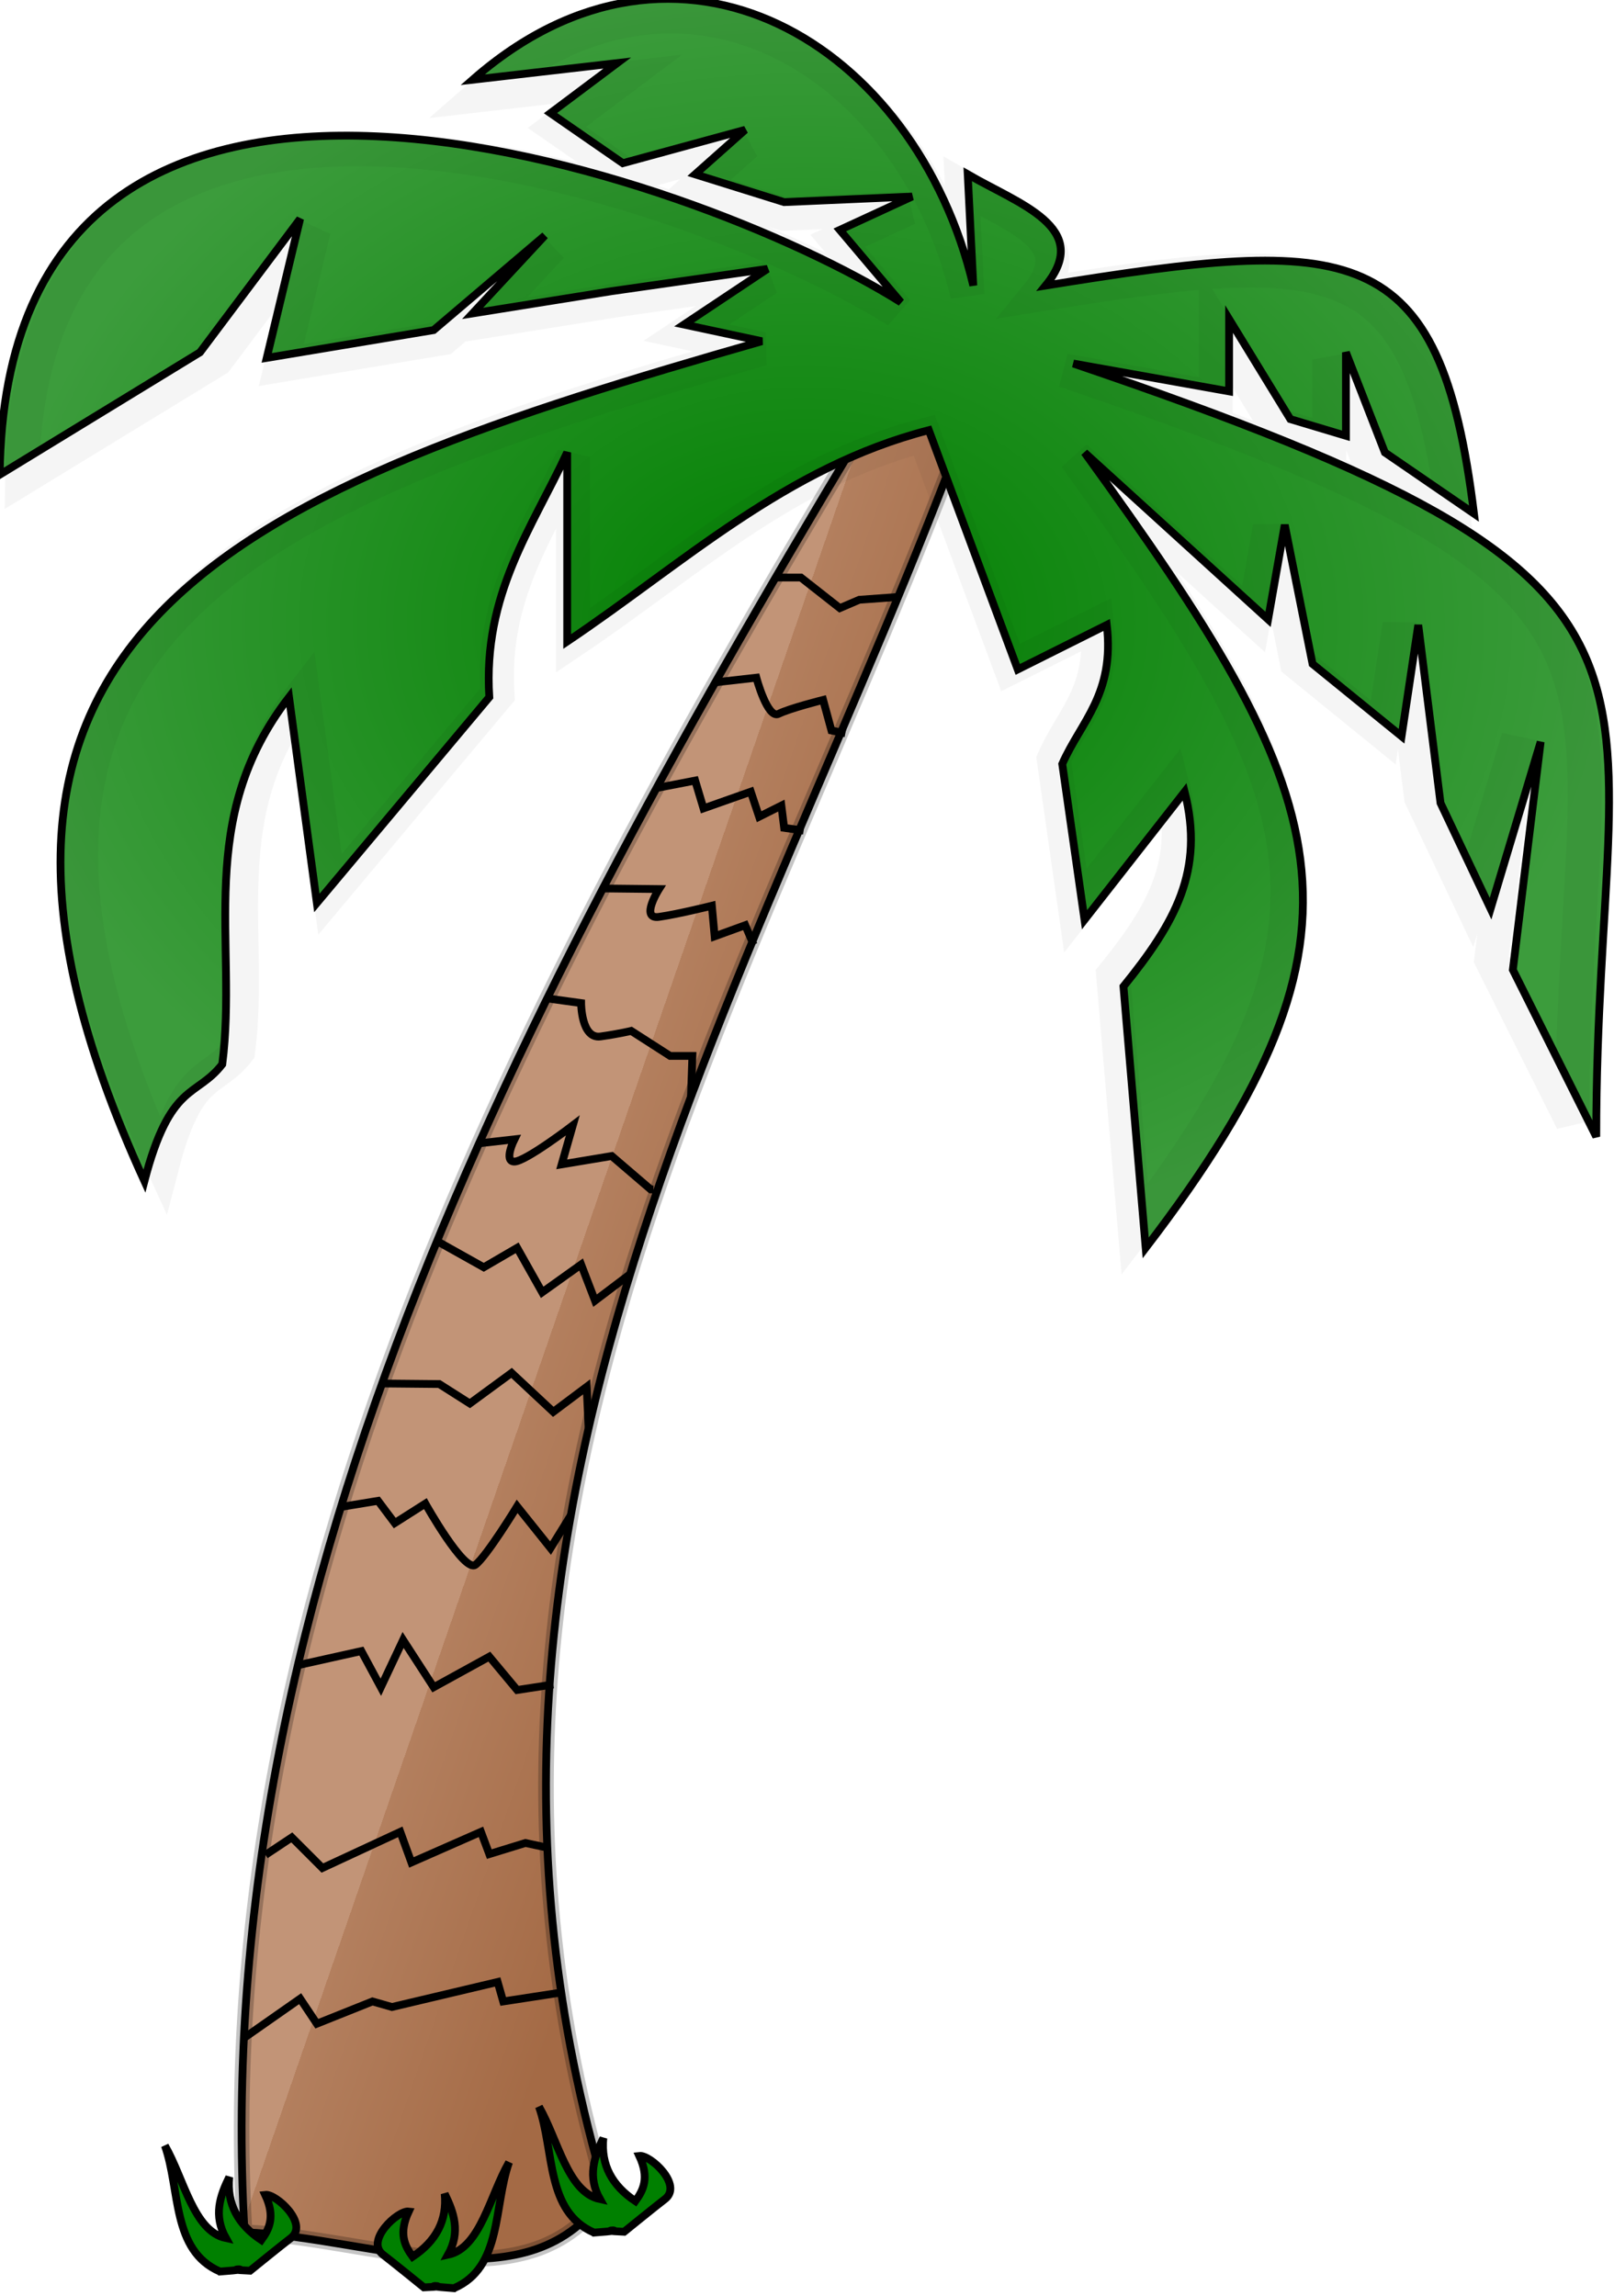<?xml version="1.0" encoding="utf-8"?>
<svg viewBox="173.64 -159.523 32.535 46.29" xmlns="http://www.w3.org/2000/svg" preserveAspectRatio="none">
  <defs>
    <linearGradient id="k" x1="360.16" x2="332.29" y1="306.93" y2="297.29" gradientUnits="userSpaceOnUse">
      <stop stop-color="#a46a45" offset="0"/>
      <stop stop-color="#b37f5e" offset="1"/>
      <stop stop-color="#c29477" offset="1"/>
    </linearGradient>
    <filter id="i" color-interpolation-filters="sRGB">
      <feGaussianBlur stdDeviation="3.607"/>
    </filter>
    <radialGradient id="l" cx="365.46" cy="204.31" r="103.82" gradientTransform="matrix(1 0 0 .777 0 45.512)" gradientUnits="userSpaceOnUse">
      <stop stop-color="#008000" offset="0"/>
      <stop stop-color="#3c9c3c" offset="1"/>
    </radialGradient>
    <filter id="h" color-interpolation-filters="sRGB">
      <feGaussianBlur stdDeviation="3.242"/>
    </filter>
  </defs>
  <g transform="matrix(0.157, 0, 0, 0.157, 171.785, -167.48)">
    <g transform="translate(-250.36 -73.585)">
      <path d="m376.43 173.79c-46.154 76.328-87.618 153.27-82.857 237.14 16.509 0.657 36.834 9.9 46.429-5-26.88-90.041 22.968-159.86 49.286-235.71z" fill="url(#k)" stroke="#000" stroke-width="1px"/>
      <path d="m293.57 385.93 7.143-5 2.143 3.214 7.143-2.857 2.5 0.714 13.571-3.214 0.714 2.5 7.447-1.145" fill="none" stroke="#000" stroke-width="1px"/>
      <path d="m296.26 362.47 3.38-2.248 3.929 3.929 10-4.643 1.429 3.929 8.929-3.929 1.071 2.857 4.643-1.429 2.804 0.604" fill="none" stroke="#000" stroke-width="1px"/>
      <path d="m300.55 338.08 8.023-1.786 2.5 4.643 2.857-6.071 3.929 6.071 7.143-3.929 3.571 4.286 4.643-0.714" fill="none" stroke="#000" stroke-width="1px"/>
      <path d="m305.95 317.78 4.766-0.78 2.143 2.857 3.929-2.5s5 8.929 6.429 7.857c1.429-1.071 5.357-7.5 5.357-7.5l4.286 5.357 2.605-4.207" fill="none" stroke="#000" stroke-width="1px"/>
      <path d="m311.23 301.93 7.343 0.071 3.929 2.5 5.357-3.929 5.357 5 4.286-3.214 0.246 5.313" fill="none" stroke="#000" stroke-width="1px"/>
      <path d="m376.43 173.79c-46.154 76.328-87.618 153.27-82.857 237.14 16.509 0.657 36.834 9.9 46.429-5-26.88-90.041 22.968-159.86 49.286-235.71z" fill="none" filter="url(#i)" opacity=".48" stroke="#000" stroke-width="2"/>
      <g stroke="#000">
        <path d="m318.29 283.65 5.998 3.359 4.286-2.5 3.214 5.714 5-3.571 1.786 4.643 4.503-3.406" fill="none" stroke-width="1px"/>
        <path d="m323.69 271.09 4.529-0.513s-1.429 2.857 0 2.857 7.5-4.643 7.5-4.643l-1.429 5 6.429-1.071 5 4.286h0.357" fill="none" stroke-width="1px"/>
        <path d="m332.43 252.48 4.357 0.6s0 4.643 2.5 4.286c2.5-0.357 3.929-0.714 3.929-0.714l5 3.214h2.857l-0.183 5.25" fill="none" stroke-width="1px"/>
        <path d="m339.59 238.36 7.198 0.078s-2.5 3.929 0 3.571c2.5-0.357 6.786-1.429 6.786-1.429l0.357 3.929 3.929-1.429 1.071 2.5" fill="none" stroke-width="1px"/>
        <path d="m346.47 225.46 4.959-0.954 1.071 3.571 6.071-2.143 1.071 3.214 2.857-1.429 0.357 2.857 2.5 0.357" fill="none" stroke-width="1px"/>
        <path d="m354.02 211.89 5.268-0.598s1.429 5.357 2.857 4.643c1.429-0.714 5.714-1.786 5.714-1.786l1.071 3.929 1.786 0.357" fill="none" stroke-width="1px"/>
        <path d="m361.79 198.43h3.214l5 3.929 2.5-1.071 4.983-0.363" fill="none" stroke-width="1px"/>
        <path d="m381.43 179.51c-18.36 4.72-31.57 17.16-46.43 27.14v-24.286c-4.494 9.703-10.847 18.166-10 31.429l-22.143 26.429-3.571-26.429c-12.159 15.714-6.562 31.429-8.571 47.143-3.333 4.312-6.667 2.233-10 15-32.67-71.43 13.35-88.98 79.28-107.85l-10-2.143 10.714-7.143-20 2.857-17.857 2.857 9.286-10-14.286 12.143-21.429 3.571 4.286-17.857-12.857 17.143-25.714 15.714c0.757-69.971 89.741-38.523 115.71-22.143l-7.85-9.29 9.286-4.286-16.429 0.714-11.429-3.571 6.429-5.714-15.714 4.286-9.286-6.429 8.571-6.429-18.571 2.143c26.335-23.128 56.923-4.702 64.286 26.429l-0.714-14.286c6.584 3.833 16.085 6.833 10 14.286 39.36-6.35 50.631-6.323 55 29.286l-11.44-7.85-5-12.857v10.714l-7.143-2.143-7.86-12.85v9.286l-20-3.571c85.426 29.005 67.143 37.411 67.143 99.286l-10.71-21.43 3.57-29.28-6.429 21.429-6.429-13.571-2.857-22.857-2.143 14.286-11.429-9.286-3.57-17.86-2.14 12.14-23.57-21.43c31.981 44.196 39.291 61.122 7.857 102.14l-2.857-33.571c6.671-8.237 10.415-14.917 7.857-25l-12.857 16.429-2.857-20c2.401-5.456 6.763-8.952 5.714-17.857l-11.429 5.714z" fill="url(#l)" stroke-width="1px"/>
        <path transform="matrix(.971 0 0 .971 10.47 5.853)" d="m381.43 179.51c-18.36 4.72-31.57 17.16-46.43 27.14v-24.286c-4.494 9.703-10.847 18.166-10 31.429l-22.143 26.429-3.571-26.429c-12.159 15.714-6.562 31.429-8.571 47.143-3.333 4.312-6.667 2.233-10 15-32.67-71.43 13.35-88.98 79.28-107.85l-10-2.143 10.714-7.143-20 2.857-17.857 2.857 9.286-10-14.286 12.143-21.429 3.571 4.286-17.857-12.857 17.143-25.714 15.714c0.757-69.971 89.741-38.523 115.71-22.143l-7.85-9.29 9.286-4.286-16.429 0.714-11.429-3.571 6.429-5.714-15.714 4.286-9.286-6.429 8.571-6.429-18.571 2.143c26.335-23.128 56.923-4.702 64.286 26.429l-0.714-14.286c6.584 3.833 16.085 6.833 10 14.286 39.36-6.35 50.631-6.323 55 29.286l-11.44-7.85-5-12.857v10.714l-7.143-2.143-7.86-12.85v9.286l-20-3.571c85.426 29.005 67.143 37.411 67.143 99.286l-10.71-21.43 3.57-29.28-6.429 21.429-6.429-13.571-2.857-22.857-2.143 14.286-11.429-9.286-3.57-17.86-2.14 12.14-23.57-21.43c31.981 44.196 39.291 61.122 7.857 102.14l-2.857-33.571c6.671-8.237 10.415-14.917 7.857-25l-12.857 16.429-2.857-20c2.401-5.456 6.763-8.952 5.714-17.857l-11.429 5.714z" fill="none" filter="url(#h)" opacity=".197" stroke-width="4.5"/>
      </g>
      <path d="m290.42 415.97c-6.228-2.678-5.072-10.524-7.071-16.162 2.454 4.267 3.68 10.991 7.829 11.869-1.623-2.906-0.763-5.398 0.431-7.834-0.331 3.425 1.113 6.09 4.115 8.086 1.032-1.418 1.818-2.983 0.505-5.808 1.383-0.173 5.653 3.744 3.283 5.556-1.204 0.92-5.232 4.189-5.232 4.189-4.581-0.193 1.958-0.321-3.859 0.105z" fill="#008000" stroke="#000" stroke-width="1px"/>
      <path d="m338.45 410.97c-6.228-2.678-5.072-10.524-7.071-16.162 2.454 4.267 3.68 10.991 7.829 11.869-1.623-2.906-0.763-5.398 0.431-7.834-0.331 3.425 1.113 6.09 4.115 8.086 1.032-1.418 1.818-2.983 0.505-5.808 1.383-0.173 5.653 3.744 3.283 5.556-1.204 0.92-5.232 4.189-5.232 4.189-4.581-0.193 1.958-0.321-3.859 0.105z" fill="#008000" stroke="#000" stroke-width="1px"/>
      <path d="m320.46 418.11c6.228-2.678 5.072-10.524 7.071-16.162-2.454 4.267-3.68 10.991-7.829 11.869 1.623-2.906 0.763-5.398-0.431-7.834 0.331 3.425-1.113 6.09-4.115 8.086-1.032-1.418-1.818-2.983-0.505-5.808-1.383-0.173-5.653 3.744-3.283 5.556 1.204 0.92 5.232 4.189 5.232 4.189 4.581-0.193-1.958-0.321 3.859 0.105z" fill="#008000" stroke="#000" stroke-width="1px"/>
    </g>
  </g>
</svg>